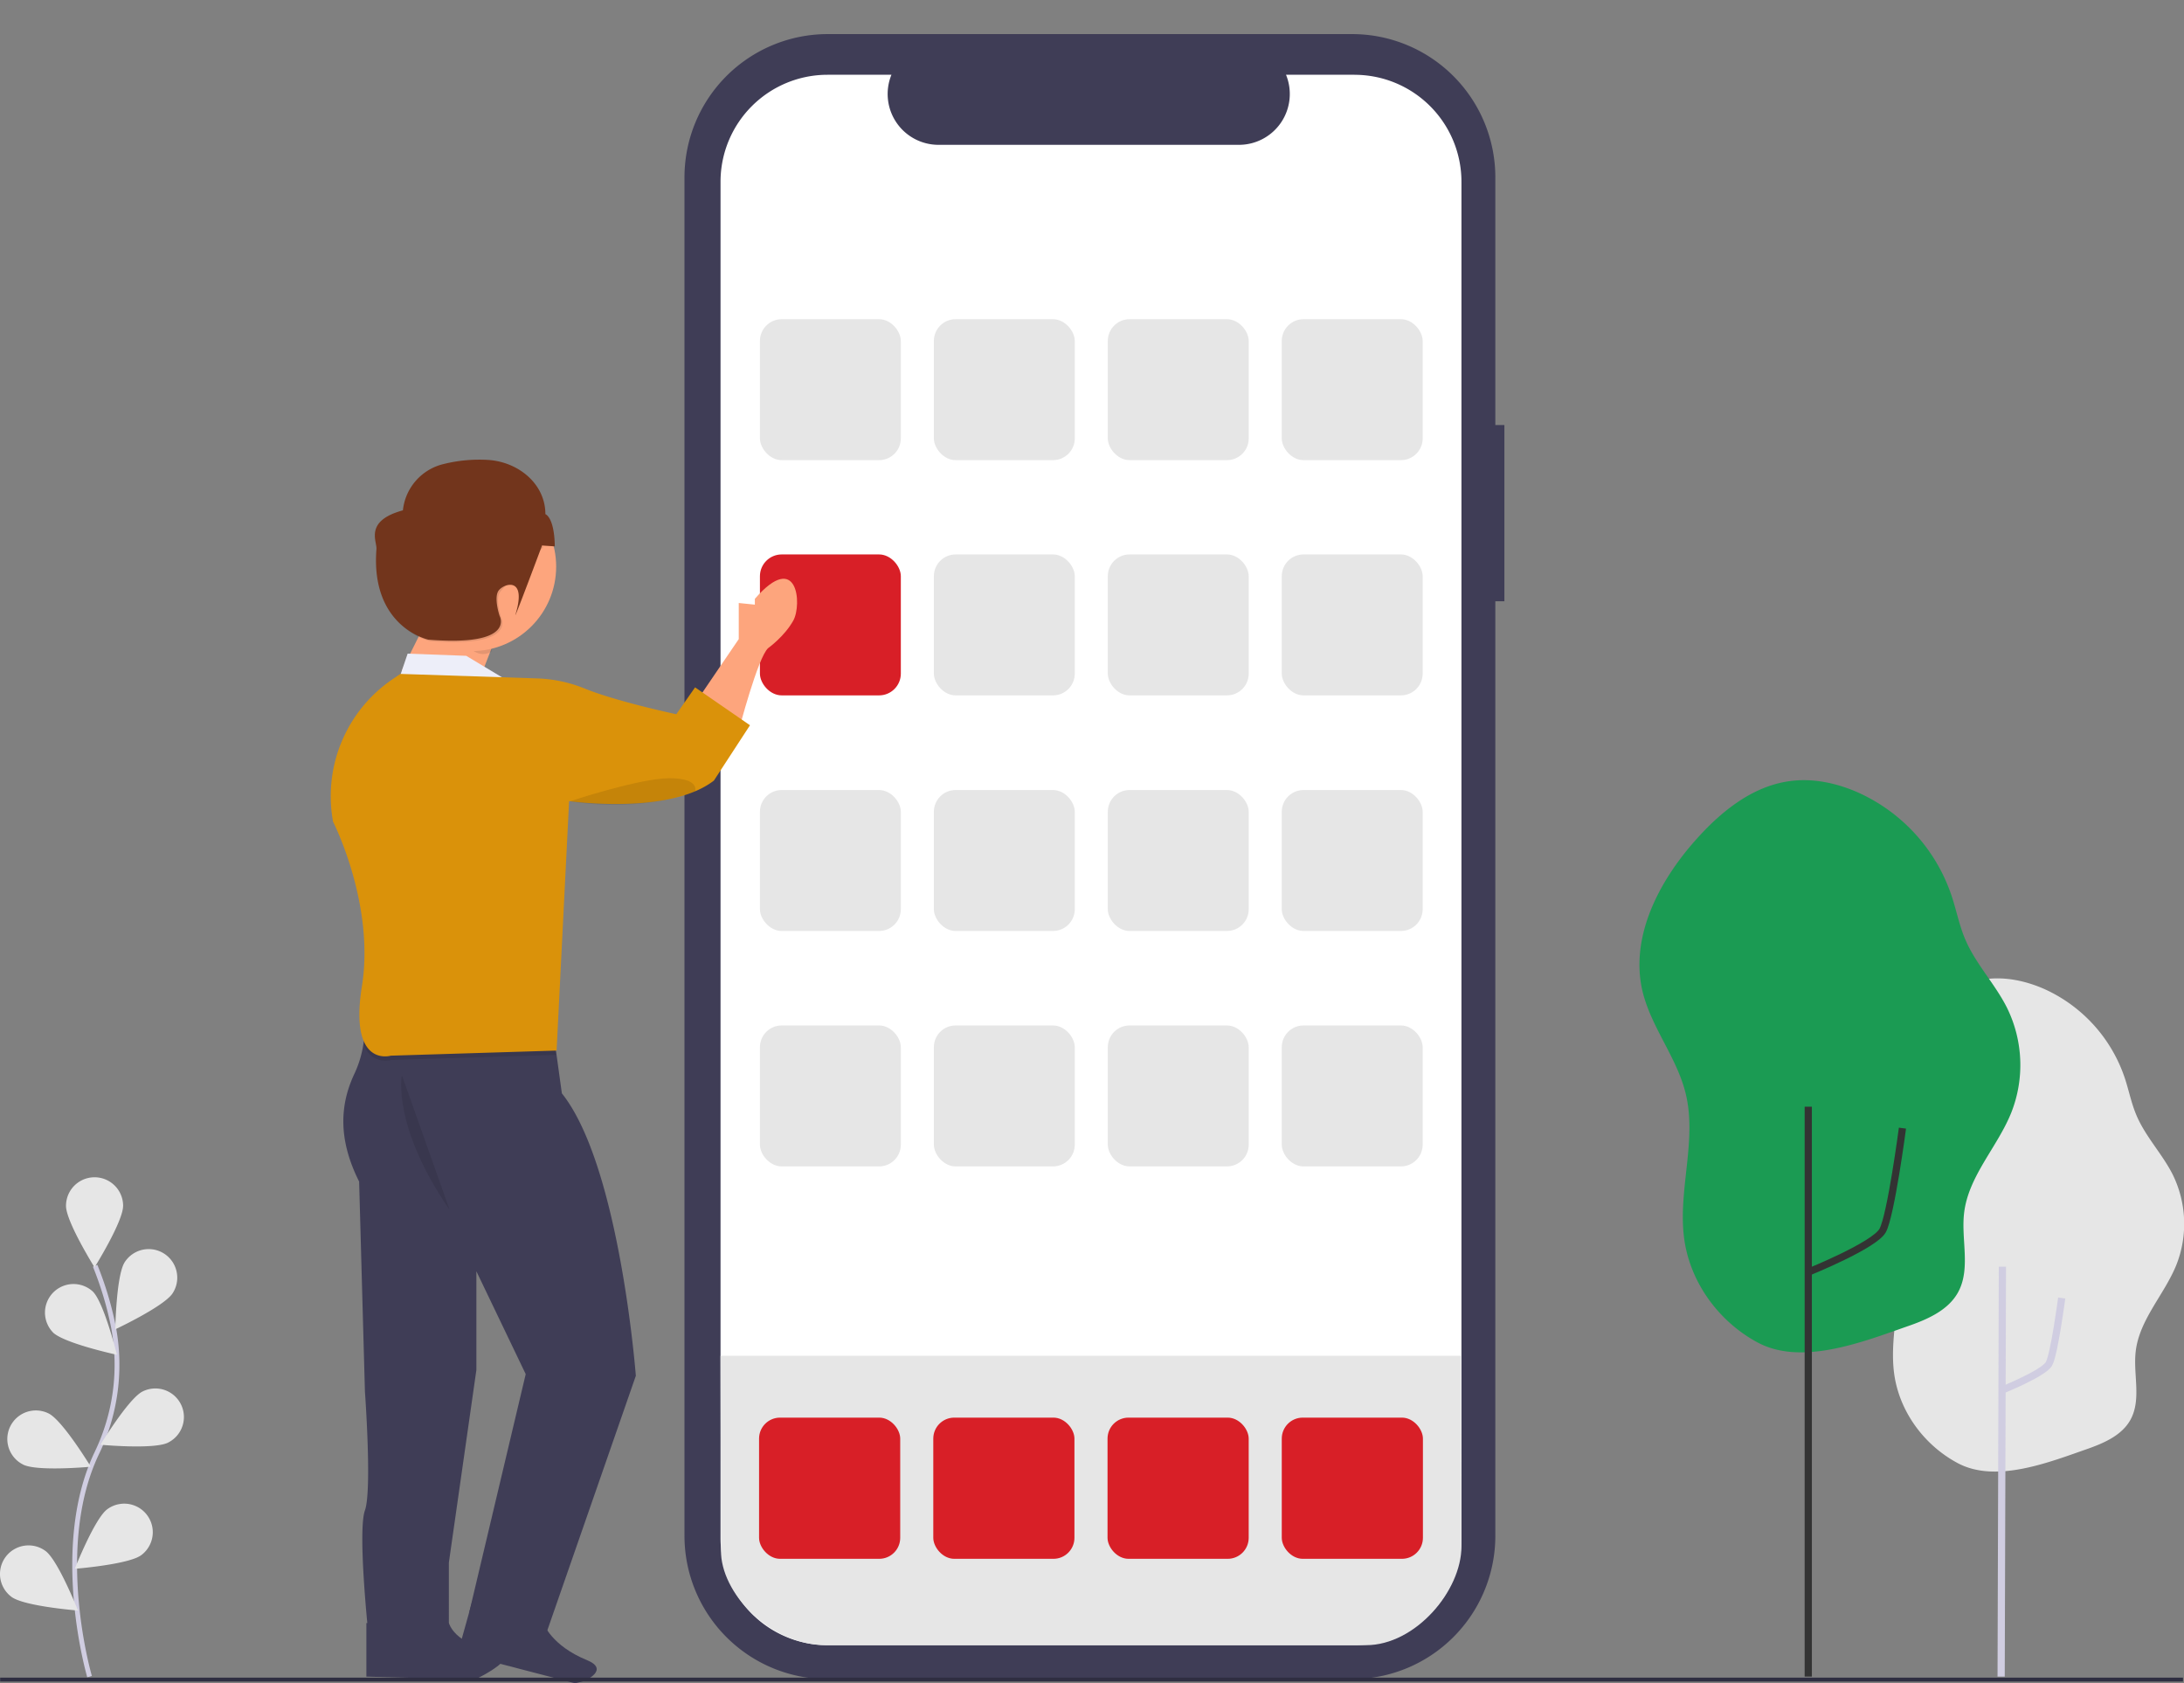 <svg id="Layer_1" data-name="Layer 1" xmlns="http://www.w3.org/2000/svg" viewBox="0 0 908.06 699.66"><rect x="0" y="0" width="908.06" height="699.66" fill="#808080" stroke="none"/><defs><style>.cls-1{fill:#e6e6e6;}.cls-13,.cls-2,.cls-4{fill:none;stroke-miterlimit:10;}.cls-13,.cls-2{stroke:#d0cde1;}.cls-2,.cls-4{stroke-width:3px;}.cls-3{fill:#1b9b53;}.cls-4{stroke:#333;}.cls-5{fill:#3f3d56;}.cls-6{fill:#fff;}.cls-7{fill:#d81f27;}.cls-8{fill:#fda57d;}.cls-9{fill:#edeef9;}.cls-10{opacity:0.1;isolation:isolate;}.cls-11{fill:#da920a;}.cls-12{fill:#72351c;}.cls-13{stroke-width:2px;}.cls-14{fill:#2f2e41;}</style></defs><title>step-my-location</title><g id="Group_19" data-name="Group 19"><g id="Group_17" data-name="Group 17"><path id="Path_125" data-name="Path 125" class="cls-1" d="M787.51,570.67c-2.19-17.17,4.67-34.83.59-51.64-3.14-13-12.43-23.82-15.48-36.82-4.49-19.27,5.78-39.07,18.88-53.86,9-10.2,20.32-19.46,33.79-21.31,8.32-1.18,16.88.65,24.56,4a62.31,62.31,0,0,1,33.5,36.8c1.78,5.27,2.8,10.78,5,15.89,3.76,8.8,10.66,15.9,15,24.46a46.42,46.42,0,0,1,1.56,37.53c-5,12.39-15.39,22.76-16.93,36-1.12,9.56,2.47,20-2.19,28.45-3.52,6.36-10.76,9.57-17.61,12-15.93,5.54-38.22,14.54-54.2,6C799.92,600.69,789.54,586.51,787.51,570.67Z"/><path id="Path_126" data-name="Path 126" class="cls-2" d="M832.25,577.87s17.48-7,19.68-11,5.29-27.33,5.29-27.33"/><line id="Line_2" data-name="Line 2" class="cls-2" x1="832.03" y1="696.9" x2="832.56" y2="526.5"/><path id="Path_173" data-name="Path 173" class="cls-3" d="M700.2,514.52c-2.54-19.91,5.42-40.41.69-59.9-3.64-15.06-14.42-27.63-18-42.71-5.2-22.36,6.7-45.32,21.9-62.48,10.45-11.83,23.56-22.57,39.2-24.72,9.65-1.37,19.58.75,28.49,4.68a72.28,72.28,0,0,1,38.86,42.69c2.06,6.11,3.25,12.5,5.78,18.43,4.36,10.21,12.36,18.45,17.34,28.38a53.84,53.84,0,0,1,1.81,43.54c-5.76,14.38-17.85,26.41-19.64,41.79-1.3,11.09,2.86,23.23-2.54,33-4.08,7.37-12.48,11.1-20.43,13.88-18.48,6.43-44.33,16.86-62.87,6.93C714.59,549.34,702.55,532.9,700.2,514.52Z"/><line id="Line_3" data-name="Line 3" class="cls-4" x1="751.84" y1="696.9" x2="751.84" y2="460.02"/><path id="Path_174" data-name="Path 174" class="cls-4" d="M752.1,528.67s27.23-11,30.66-17.17S791,468.93,791,468.93"/></g><g id="Group_18" data-name="Group 18"><path class="cls-5" d="M625.49,176.66h-3.76V73.74a59.57,59.57,0,0,0-59.57-59.57h-218a59.57,59.57,0,0,0-59.57,59.57h0V638.37a59.57,59.57,0,0,0,59.57,59.57h218a59.57,59.57,0,0,0,59.57-59.57h0V249.92h3.76Z"/><rect class="cls-6" x="325.44" y="90.99" width="248.29" height="266.7"/><path class="cls-6" d="M563.16,31.08H534.7A21.13,21.13,0,0,1,515.13,60.2H390.21a21.13,21.13,0,0,1-19.57-29.12H344.06a44.48,44.48,0,0,0-44.48,44.48h0v563.8a44.48,44.48,0,0,0,44.48,44.48h219.1a44.48,44.48,0,0,0,44.48-44.48h0V75.57a44.48,44.48,0,0,0-44.48-44.48Zm-4.78,261.55a11.56,11.56,0,0,1-11.52,11.52h-55.7a11.56,11.56,0,0,1-11.52-11.52v-2.88a11.56,11.56,0,0,1,11.52-11.52h55.69a11.56,11.56,0,0,1,11.52,11.52Zm6.24-50.89a11.56,11.56,0,0,1-11.52,11.52H353.38a11.56,11.56,0,0,1-11.52-11.52v-2.88a11.56,11.56,0,0,1,11.52-11.52H553.1a11.56,11.56,0,0,1,11.52,11.52Zm0-50.89a11.56,11.56,0,0,1-11.52,11.52H353.38a11.56,11.56,0,0,1-11.52-11.52V188a11.56,11.56,0,0,1,11.52-11.52H553.1A11.56,11.56,0,0,1,564.62,188Zm0-50.89a11.56,11.56,0,0,1-11.52,11.52H353.38A11.56,11.56,0,0,1,341.85,140v-2.88a11.56,11.56,0,0,1,11.52-11.52H553.1a11.56,11.56,0,0,1,11.52,11.52Z"/><path id="Path_123" data-name="Path 123" class="cls-1" d="M607.64,642.78c0,18.56-19.19,41.07-39.67,41.07H343.53c-23.61,0-44-21.86-43.76-39.47l-.19-80.83H607.44Z"/><g id="Group_11" data-name="Group 11"><rect id="Rectangle_52" data-name="Rectangle 52" class="cls-1" x="315.96" y="132.68" width="58.59" height="58.59" rx="9.05" ry="9.05"/><rect id="Rectangle_53" data-name="Rectangle 53" class="cls-1" x="388.28" y="132.68" width="58.59" height="58.59" rx="9.05" ry="9.05"/><rect id="Rectangle_54" data-name="Rectangle 54" class="cls-1" x="460.6" y="132.68" width="58.59" height="58.59" rx="9.05" ry="9.05"/><rect id="Rectangle_55" data-name="Rectangle 55" class="cls-1" x="532.93" y="132.68" width="58.59" height="58.59" rx="9.05" ry="9.05"/></g><rect id="Rectangle_56" data-name="Rectangle 56" class="cls-7" x="315.96" y="230.46" width="58.59" height="58.59" rx="9.06" ry="9.06"/><rect id="Rectangle_57" data-name="Rectangle 57" class="cls-1" x="388.28" y="230.46" width="58.59" height="58.59" rx="9.06" ry="9.06"/><rect id="Rectangle_58" data-name="Rectangle 58" class="cls-1" x="460.6" y="230.46" width="58.59" height="58.59" rx="9.06" ry="9.06"/><rect id="Rectangle_59" data-name="Rectangle 59" class="cls-1" x="532.93" y="230.46" width="58.59" height="58.59" rx="9.06" ry="9.06"/><g id="Group_12" data-name="Group 12"><rect id="Rectangle_60" data-name="Rectangle 60" class="cls-1" x="315.96" y="328.39" width="58.59" height="58.59" rx="9.05" ry="9.05"/><rect id="Rectangle_61" data-name="Rectangle 61" class="cls-1" x="388.28" y="328.39" width="58.59" height="58.59" rx="9.05" ry="9.05"/><rect id="Rectangle_62" data-name="Rectangle 62" class="cls-1" x="460.6" y="328.39" width="58.59" height="58.59" rx="9.05" ry="9.05"/><rect id="Rectangle_63" data-name="Rectangle 63" class="cls-1" x="532.93" y="328.39" width="58.59" height="58.59" rx="9.05" ry="9.05"/></g><g id="Group_13" data-name="Group 13"><rect id="Rectangle_64" data-name="Rectangle 64" class="cls-1" x="315.96" y="426.25" width="58.59" height="58.59" rx="9.05" ry="9.05"/><rect id="Rectangle_65" data-name="Rectangle 65" class="cls-1" x="388.28" y="426.25" width="58.59" height="58.59" rx="9.05" ry="9.05"/><rect id="Rectangle_66" data-name="Rectangle 66" class="cls-1" x="460.6" y="426.25" width="58.59" height="58.59" rx="9.05" ry="9.05"/><rect id="Rectangle_67" data-name="Rectangle 67" class="cls-1" x="532.93" y="426.25" width="58.59" height="58.59" rx="9.05" ry="9.05"/></g><g id="Group_15" data-name="Group 15"><rect id="Rectangle_72" data-name="Rectangle 72" class="cls-7" x="315.6" y="589.26" width="58.69" height="58.69" rx="8.73" ry="8.73"/><rect id="Rectangle_73" data-name="Rectangle 73" class="cls-7" x="388.04" y="589.26" width="58.69" height="58.69" rx="8.73" ry="8.73"/><rect id="Rectangle_74" data-name="Rectangle 74" class="cls-7" x="460.49" y="589.26" width="58.69" height="58.69" rx="8.73" ry="8.73"/><rect id="Rectangle_75" data-name="Rectangle 75" class="cls-7" x="532.93" y="589.26" width="58.69" height="58.69" rx="8.73" ry="8.73"/></g></g><g id="Group_16" data-name="Group 16"><path id="Path_159" data-name="Path 159" class="cls-8" d="M307.16,250.65v15L289.23,292l17.93,11.67s8-30.7,12.27-34.31c0,0,6.75-4.81,10.42-11.44s1.84-29.5-16-9v2.41Z"/><path id="Path_160" data-name="Path 160" class="cls-8" d="M167.49,277.79l7.1-14.2a2.63,2.63,0,0,1,2.22-1.46l27-1.38a2.63,2.63,0,0,1,2.59,3.57l-7,18a2.63,2.63,0,0,1-2.69,1.67l-27.1-2.41a2.63,2.63,0,0,1-2.13-3.78Z"/><path id="Path_161" data-name="Path 161" class="cls-9" d="M169.49,271.7l-4.58,13.43,47-1.69L193.84,272.6Z"/><path id="Path_163" data-name="Path 163" class="cls-5" d="M150.69,418.44A44.73,44.73,0,0,1,147.51,446c-6.62,13.85-6.62,28.32,1.81,45.15l2.41,87.3s3,41,0,49.37,1.18,48.78,1.18,48.78h33.72V649.5l11.44-80.07v-41l20.51,42.75L195.14,670l30.7,12.65,38.53-110.78s-6.68-87.3-30.76-117.4l-4.53-32.82Z"/><path id="Path_164" data-name="Path 164" class="cls-5" d="M152.33,696.92V674.65h34.31s2.41,9,18.07,10.84-7.23,12.65-7.23,12.65Z"/><path id="Path_165" data-name="Path 165" class="cls-5" d="M190.37,687l6-21.48,29.71,9.44S229.3,684,243.9,690c9.94,4-.89,8.69-.89,8.69l-3.91,1Z"/><path id="Path_166" data-name="Path 166" class="cls-10" d="M229.08,423.42l-78.4-3.17a43.86,43.86,0,0,1,.6,14.22c3.58,8.44,11.28,6.13,11.28,6.13l68.6-2.11Z"/><path id="Path_167" data-name="Path 167" class="cls-11" d="M166.48,280.12l-3.13,2.12a58.82,58.82,0,0,0-24.87,59.31h0s17.46,34.18,12,68.36,12,28.9,12,28.9l68.94-2.12L236.62,333s41.54,5.91,60.21-8.54l15-23L289,285.71l-7.81,11.17s-24.52-5.18-38-10.64A57.53,57.53,0,0,0,223.46,282Z"/><path id="Path_168" data-name="Path 168" class="cls-10" d="M167.08,446.9s-4.22,21.07,19.87,56"/><path id="Path_169" data-name="Path 169" class="cls-10" d="M236.89,333.11s28.9-9.63,41.54-9.63S289,328.93,289,328.93,268.83,337.92,236.89,333.11Z"/><path id="Path_170" data-name="Path 170" class="cls-10" d="M204.15,262l-11.5,1.38c-.36,0-.69.5-.89,1.21,2.53,4.56,5.69,7.27,9.13,7.27a7.1,7.1,0,0,0,3.49-1l.88-5.32C205.55,263.78,205,261.88,204.15,262Z"/><circle id="Ellipse_3" data-name="Ellipse 3" class="cls-8" cx="196.12" cy="235.52" r="35.12"/><path id="Path_171" data-name="Path 171" class="cls-10" d="M226,215.63h0l-1.8,1.62a6.07,6.07,0,0,0,1.8,10.09h0S210.24,243.07,208,246s.36,10.61.36,10.61,7,12.8-29.63,9.87c0,0-24.14-5.12-21.58-37.67.25-3.26-5.12-11.72,11-16.09h0a22.15,22.15,0,0,1,17-19.24,61.39,61.39,0,0,1,19-1.67A23.9,23.9,0,0,1,226,215.63Z"/><path id="Path_172" data-name="Path 172" class="cls-12" d="M226.76,213.72h0s3.73,1.15,3.91,13.39l-5.3-.36s-12.27,32.81-11,28.53c4.76-15.73-4.76-12.8-7-9.87s.36,10.61.36,10.61,7,12.8-29.63,9.87c0,0-24.14-5.12-21.58-37.67.25-3.26-5.12-11.72,11-16.09h0a22.15,22.15,0,0,1,16.93-19.25,61.39,61.39,0,0,1,19-1.67C215.92,192.25,226.76,201.34,226.76,213.72Z"/></g><path id="Path_142" data-name="Path 142" class="cls-13" d="M37.24,696.91s-15.76-53.5,3-92.88a84.51,84.51,0,0,0,6.83-53,142.13,142.13,0,0,0-7.51-24.88"/><path id="Path_143" data-name="Path 143" class="cls-1" d="M51.18,501.23c0,6.56-11.87,25.57-11.87,25.57s-11.87-19-11.87-25.57a11.87,11.87,0,0,1,23.75,0Z"/><path id="Path_144" data-name="Path 144" class="cls-1" d="M71.79,537.55c-3.56,5.5-23.86,15-23.86,15s.37-22.41,3.93-27.92a11.87,11.87,0,0,1,19.93,12.91Z"/><path id="Path_145" data-name="Path 145" class="cls-1" d="M69.94,599.62c-5.85,3-28.18.91-28.18.91s11.63-19.16,17.49-22.12a11.87,11.87,0,0,1,10.69,21.2Z"/><path id="Path_146" data-name="Path 146" class="cls-1" d="M58.71,646.44c-5.27,3.9-27.62,5.66-27.62,5.66s8.23-20.85,13.5-24.75a11.87,11.87,0,1,1,14.12,19.09Z"/><path id="Path_147" data-name="Path 147" class="cls-1" d="M22,553.84c4.7,4.57,26.62,9.3,26.62,9.3s-5.37-21.77-10.07-26.33a11.87,11.87,0,0,0-16.55,17Z"/><path id="Path_148" data-name="Path 148" class="cls-1" d="M9.57,608.76c5.85,3,28.18.91,28.18.91s-11.63-19.16-17.49-22.12a11.87,11.87,0,1,0-10.69,21.2Z"/><path id="Path_149" data-name="Path 149" class="cls-1" d="M4.81,663.79c5.27,3.9,27.62,5.66,27.62,5.66S24.2,648.6,18.93,644.7A11.87,11.87,0,0,0,4.81,663.79Z"/><rect id="Rectangle_22" data-name="Rectangle 22" class="cls-14" x="0.06" y="697.34" width="907.58" height="1.63"/></g></svg>